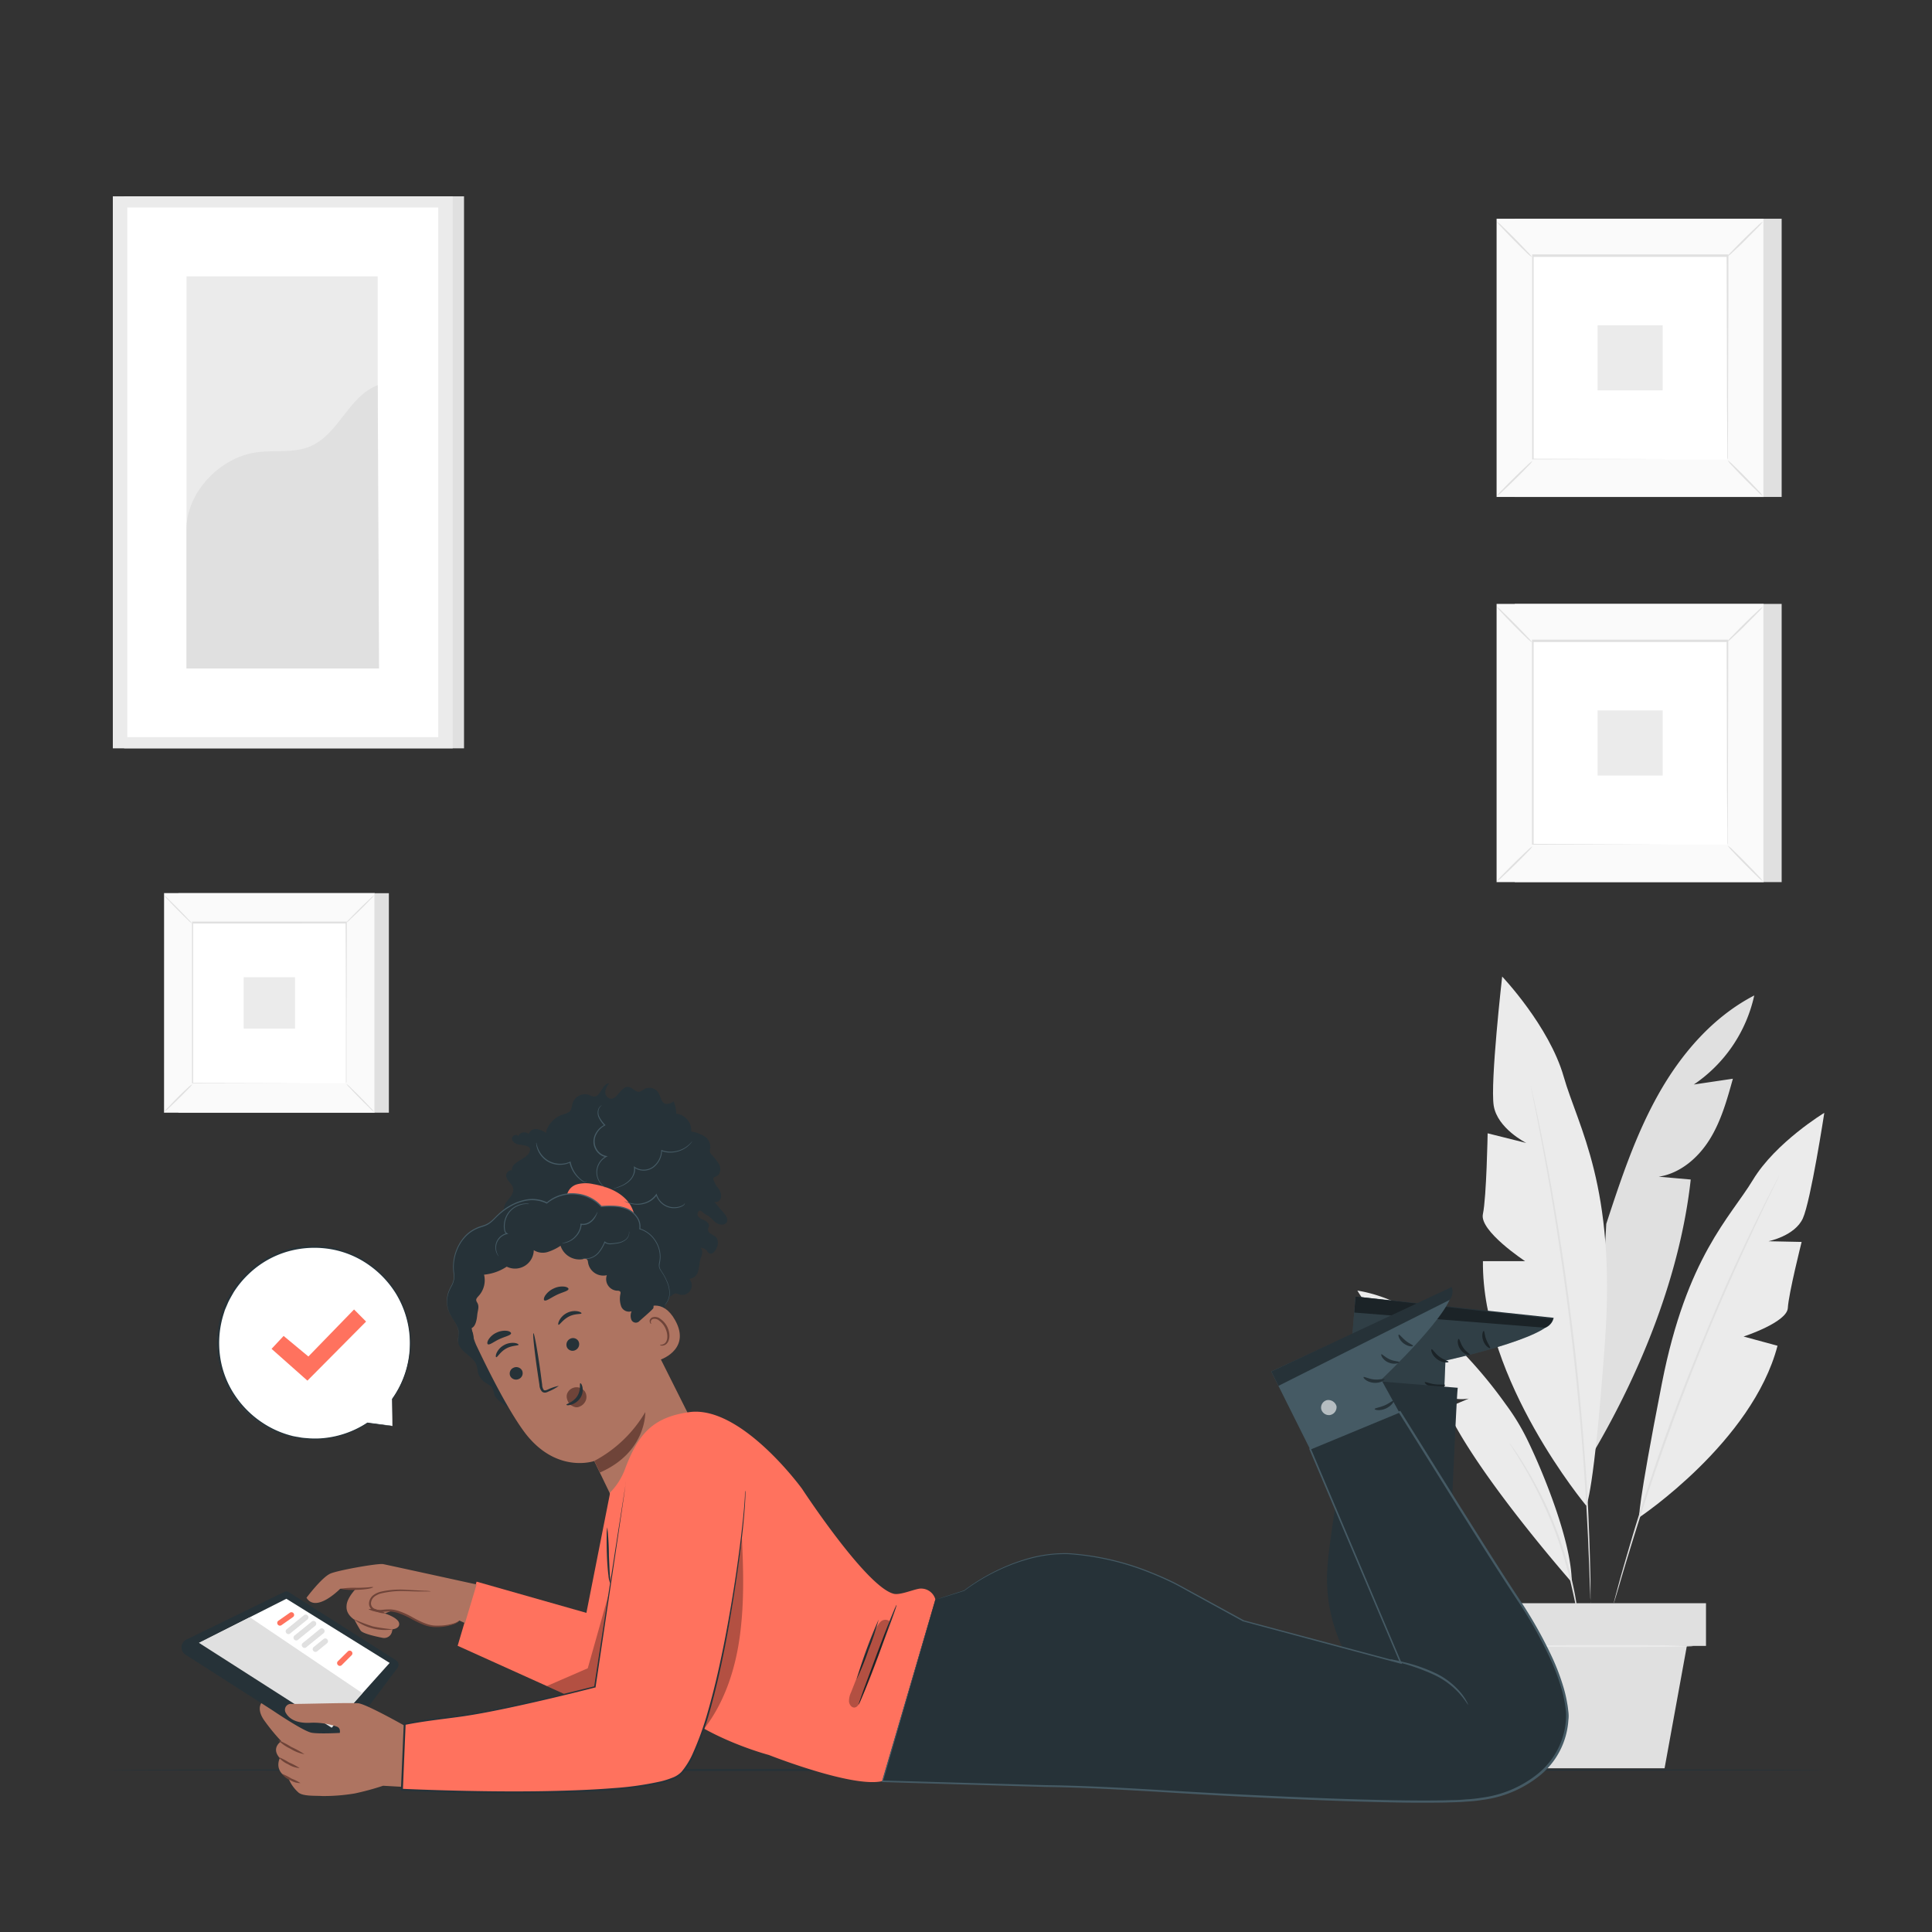 <svg xmlns="http://www.w3.org/2000/svg" viewBox="0 0 500 500"><rect x="0" y="0" width="500" height="500" fill="#333333" stroke="none"/><g id="freepik--background-complete--inject-96"><rect x="392.02" y="56.61" width="69.07" height="72" style="fill:#e0e0e0"></rect><rect x="387.34" y="56.61" width="69.07" height="72" style="fill:#fafafa"></rect><path d="M456.43,128.63H387.32v-72h69.11Zm-69.07,0h69v-72h-69Z" style="fill:#e0e0e0"></path><rect x="396.63" y="66.28" width="50.5" height="52.64" style="fill:#fff"></rect><path d="M396.63,119.28a8,8,0,0,1-1.25,1.45c-.81.85-1.94,2-3.21,3.25s-2.44,2.37-3.3,3.16a7.32,7.32,0,0,1-1.46,1.21,8.83,8.83,0,0,1,1.24-1.44c.81-.85,1.94-2,3.22-3.26s2.44-2.37,3.3-3.16A8.06,8.06,0,0,1,396.63,119.28Z" style="fill:#e0e0e0"></path><path d="M447.13,119.15a8.17,8.17,0,0,1,1.45,1.24c.85.81,2,1.94,3.25,3.21s2.37,2.44,3.16,3.3a9.11,9.11,0,0,1,1.22,1.46,7.21,7.21,0,0,1-1.45-1.24c-.85-.8-2-1.94-3.26-3.21s-2.37-2.45-3.16-3.31A7.84,7.84,0,0,1,447.13,119.15Z" style="fill:#e0e0e0"></path><path d="M447,66.43A8,8,0,0,1,448.24,65c.8-.85,1.94-2,3.21-3.26s2.43-2.36,3.3-3.16a7.32,7.32,0,0,1,1.46-1.21A8.83,8.83,0,0,1,455,58.79c-.81.85-2,2-3.22,3.26s-2.45,2.37-3.31,3.17A8.4,8.4,0,0,1,447,66.43Z" style="fill:#e0e0e0"></path><path d="M396.49,66.55A7.66,7.66,0,0,1,395,65.31c-.85-.81-2-1.94-3.25-3.21s-2.37-2.44-3.16-3.3a8.62,8.62,0,0,1-1.22-1.46,7.83,7.83,0,0,1,1.44,1.24c.86.81,2,1.94,3.27,3.22s2.37,2.44,3.16,3.3A7.84,7.84,0,0,1,396.49,66.55Z" style="fill:#e0e0e0"></path><path d="M447,118.93s0-.09,0-.26,0-.42,0-.73c0-.66,0-1.61,0-2.84,0-2.5,0-6.13-.06-10.73,0-9.22-.05-22.36-.09-38.09l.19.2-50.36,0h0l.22-.23c0,19.33,0,37.4,0,52.65l-.19-.19,36.46.09,10.25,0,2.71,0h.7a.93.93,0,0,1,.24,0h-.9l-2.68,0-10.19,0-36.59.1h-.19v-.19c0-15.25,0-33.32,0-52.65v-.22h.23l50.36,0h.2v.19c0,15.78-.07,29-.09,38.21,0,4.59,0,8.2-.06,10.69,0,1.21,0,2.15,0,2.8,0,.3,0,.54,0,.71A2.17,2.17,0,0,1,447,118.93Z" style="fill:#e0e0e0"></path><rect x="413.45" y="84.18" width="16.85" height="16.85" style="fill:#ebebeb"></rect><rect x="392.02" y="156.29" width="69.07" height="72" style="fill:#e0e0e0"></rect><rect x="387.34" y="156.29" width="69.07" height="72" style="fill:#fafafa"></rect><path d="M456.43,228.31H387.32v-72h69.11Zm-69.07,0h69v-72h-69Z" style="fill:#e0e0e0"></path><rect x="396.63" y="165.97" width="50.5" height="52.64" style="fill:#fff"></rect><path d="M396.63,219a8,8,0,0,1-1.25,1.45c-.81.85-1.94,2-3.21,3.25s-2.44,2.37-3.3,3.16a8.18,8.18,0,0,1-1.46,1.22,8.61,8.61,0,0,1,1.24-1.45c.81-.85,1.94-2,3.22-3.26s2.44-2.37,3.3-3.16A8.06,8.06,0,0,1,396.63,219Z" style="fill:#e0e0e0"></path><path d="M447.13,218.83a8,8,0,0,1,1.45,1.25c.85.8,2,1.94,3.25,3.21s2.37,2.44,3.16,3.3a8.18,8.18,0,0,1,1.22,1.46,8.17,8.17,0,0,1-1.45-1.24c-.85-.81-2-1.95-3.26-3.22s-2.37-2.44-3.16-3.31A7.84,7.84,0,0,1,447.13,218.83Z" style="fill:#e0e0e0"></path><path d="M447,166.11a8,8,0,0,1,1.25-1.45c.8-.85,1.94-2,3.21-3.26s2.43-2.36,3.3-3.15a8.18,8.18,0,0,1,1.46-1.22,8.36,8.36,0,0,1-1.24,1.44c-.81.86-2,2-3.22,3.26s-2.45,2.38-3.31,3.17A7.84,7.84,0,0,1,447,166.11Z" style="fill:#e0e0e0"></path><path d="M396.49,166.24A8,8,0,0,1,395,165c-.85-.81-2-1.94-3.25-3.21s-2.37-2.44-3.16-3.3a8.18,8.18,0,0,1-1.22-1.46,7.83,7.83,0,0,1,1.44,1.24c.86.81,2,1.94,3.27,3.22s2.37,2.44,3.16,3.3A8.06,8.06,0,0,1,396.49,166.24Z" style="fill:#e0e0e0"></path><path d="M447,218.61s0-.09,0-.26,0-.42,0-.73c0-.66,0-1.61,0-2.84,0-2.5,0-6.12-.06-10.73,0-9.22-.05-22.36-.09-38.08l.19.19-50.36,0h0l.22-.22c0,19.32,0,37.4,0,52.64l-.19-.19,36.46.1,10.25,0,2.71,0h0l-2.68,0-10.19,0-36.59.1h-.19v-.19c0-15.24,0-33.32,0-52.64v-.23h.23l50.36,0h.2v.2c0,15.78-.07,28.95-.09,38.2,0,4.59,0,8.21-.06,10.69,0,1.22,0,2.15,0,2.8,0,.31,0,.54,0,.72A1.85,1.85,0,0,1,447,218.61Z" style="fill:#e0e0e0"></path><rect x="413.45" y="183.86" width="16.85" height="16.85" style="fill:#ebebeb"></rect><rect x="46.16" y="231.16" width="54.48" height="56.8" style="fill:#e0e0e0"></rect><rect x="42.47" y="231.16" width="54.48" height="56.8" style="fill:#fafafa"></rect><path d="M97,288H42.45V231.14H97Zm-54.49,0H96.93V231.17H42.48Z" style="fill:#e0e0e0"></path><rect x="49.79" y="238.79" width="39.84" height="41.53" style="fill:#fff"></rect><path d="M49.79,280.59a6.5,6.5,0,0,1-1,1.15c-.64.67-1.53,1.58-2.53,2.56s-1.93,1.87-2.61,2.5a5.81,5.81,0,0,1-1.15.95,6.78,6.78,0,0,1,1-1.13C44.14,285.94,45,285,46,284s1.93-1.87,2.6-2.49A6.56,6.56,0,0,1,49.79,280.59Z" style="fill:#e0e0e0"></path><path d="M89.63,280.49a7,7,0,0,1,1.14,1c.67.63,1.58,1.53,2.57,2.53s1.86,1.92,2.49,2.6a7.19,7.19,0,0,1,1,1.15,5.69,5.69,0,0,1-1.14-1c-.67-.63-1.58-1.53-2.57-2.53s-1.87-1.93-2.5-2.61A6.17,6.17,0,0,1,89.63,280.49Z" style="fill:#e0e0e0"></path><path d="M89.52,238.9a7.18,7.18,0,0,1,1-1.14c.64-.67,1.53-1.58,2.53-2.57s1.93-1.86,2.61-2.49a6.71,6.71,0,0,1,1.15-1,6.15,6.15,0,0,1-1,1.14c-.64.67-1.53,1.58-2.54,2.57s-1.93,1.87-2.61,2.5A6,6,0,0,1,89.52,238.9Z" style="fill:#e0e0e0"></path><path d="M49.68,239a6.52,6.52,0,0,1-1.14-1c-.67-.63-1.58-1.53-2.57-2.53s-1.86-1.92-2.49-2.6a7.19,7.19,0,0,1-1-1.15,5.81,5.81,0,0,1,1.14,1c.67.64,1.58,1.54,2.57,2.54s1.87,1.93,2.5,2.61A5.81,5.81,0,0,1,49.68,239Z" style="fill:#e0e0e0"></path><path d="M89.52,280.32a1.57,1.57,0,0,1,0-.2c0-.15,0-.34,0-.58,0-.52,0-1.27,0-2.24,0-2,0-4.83,0-8.47,0-7.27,0-17.63-.08-30l.16.16L49.8,239h0l.18-.18c0,15.24,0,29.5,0,41.53l-.15-.15,28.77.07,8.08,0,2.13,0H86.7l-8,0-28.86.08h-.15v-.15c0-12,0-26.29,0-41.53v-.17h.19l39.72,0h.15v.15c0,12.45-.06,22.84-.08,30.14,0,3.62,0,6.47,0,8.43,0,1,0,1.7,0,2.21,0,.24,0,.43,0,.56S89.52,280.32,89.52,280.32Z" style="fill:#e0e0e0"></path><rect x="63.06" y="252.91" width="13.29" height="13.29" style="fill:#ebebeb"></rect><path d="M454,257.62c-10.71,5.55-18.92,15.1-24.82,25.61s-9.71,22-13.48,33.51l-3.3,59.08c12.46-21.2,22.46-46.12,25.16-70.56l-8.29-.73c5.56-.85,10.23-4.88,13.2-9.66s4.49-10.28,6-15.7l-10.11,1.5A37.51,37.51,0,0,0,454,257.62Z" style="fill:#e0e0e0"></path><path d="M410.51,389.66s-27.05-32.37-26.73-63.27H394.7s-11.87-7.8-10.93-12.17S385,293.3,385,293.3l10,2.5s-7.49-3.74-8.43-9.67,2.19-33.4,2.19-33.4,12.17,12.8,15.92,25.9S418.26,307,415.38,347,410.51,389.66,410.51,389.66Z" style="fill:#ebebeb"></path><path d="M424.22,392.71s29.29-19.52,35.8-44.43l-8.78-2.39s11.25-3.67,11.45-7.39,3.57-17.09,3.57-17.09l-8.58-.18s6.84-1.37,8.9-5.93S472.13,288,472.13,288s-12.59,7.63-18.47,17.35-17.13,19.86-23.55,52.61S424.22,392.71,424.22,392.71Z" style="fill:#ebebeb"></path><path d="M396.16,281a1.55,1.55,0,0,1,.09.34l.24,1c.2.91.49,2.2.86,3.84s.81,3.71,1.29,6.1,1,5.08,1.59,8.09c1.16,6,2.38,13.18,3.64,21.16s2.43,16.79,3.52,26,1.88,18.12,2.51,26.18S411,389,411.19,395.13c.15,3.05.22,5.82.29,8.24s.13,4.52.14,6.23,0,3,0,3.93v1a1.35,1.35,0,0,1,0,.35,1.6,1.6,0,0,1,0-.35c0-.26,0-.6-.05-1,0-.94-.08-2.25-.14-3.94s-.12-3.79-.23-6.22-.19-5.18-.37-8.23c-.29-6.1-.77-13.36-1.39-21.41s-1.5-16.9-2.56-26.16-2.29-18.05-3.48-26-2.41-15.16-3.53-21.16c-.52-3-1.06-5.72-1.51-8.11s-.85-4.43-1.2-6.11-.58-2.94-.76-3.86c-.08-.42-.14-.75-.19-1A1.33,1.33,0,0,1,396.16,281Z" style="fill:#e0e0e0"></path><path d="M406.76,409.48S382,381.4,374.32,364.42l5.8-2.47c-4.2.69-8.51-1.12-11.77-3.86s-5.65-6.36-8-9.91l7.64-1.29A28.44,28.44,0,0,1,351.29,334c9,1.49,17.18,6.44,23.9,12.63a117.73,117.73,0,0,1,14.48,16.78,57.39,57.39,0,0,1,5.63,9.25C399.46,381.2,406.77,399.17,406.76,409.48Z" style="fill:#ebebeb"></path><path d="M460.41,304.31a1.06,1.06,0,0,1-.11.29l-.38.82-1.51,3.11c-1.32,2.7-3.2,6.62-5.47,11.49s-4.91,10.69-7.73,17.21-5.78,13.75-8.74,21.39-5.6,15-7.92,21.7-4.28,12.81-5.87,17.94-2.84,9.29-3.67,12.18c-.42,1.41-.75,2.53-1,3.32l-.27.86a1.21,1.21,0,0,1-.11.29,1.14,1.14,0,0,1,.06-.31c.06-.22.13-.51.22-.87.21-.8.51-1.92.89-3.34.77-2.91,2-7.09,3.51-12.24s3.49-11.25,5.76-18S433,366.08,436,358.43s6-14.87,8.79-21.39,5.51-12.33,7.83-17.18,4.25-8.75,5.63-11.42l1.6-3.07c.17-.33.31-.59.42-.79S460.41,304.31,460.41,304.31Z" style="fill:#e0e0e0"></path><path d="M408.85,421.51a3.56,3.56,0,0,1-.12-.51c-.06-.4-.14-.9-.24-1.49-.19-1.3-.51-3.17-1-5.47s-1.09-5-1.9-8-1.86-6.22-3.11-9.57-2.65-6.45-4-9.24-2.68-5.23-3.86-7.25-2.17-3.64-2.89-4.73c-.32-.52-.58-.94-.8-1.28a2.29,2.29,0,0,1-.25-.47s.13.13.34.41l.88,1.22c.77,1.07,1.81,2.66,3,4.66s2.58,4.46,4,7.23,2.77,5.92,4.05,9.27,2.27,6.62,3.09,9.62,1.39,5.74,1.79,8.06.67,4.19.8,5.5l.15,1.5A1.64,1.64,0,0,1,408.85,421.51Z" style="fill:#e0e0e0"></path><rect x="387.35" y="414.91" width="54.16" height="11.05" style="fill:#e0e0e0"></rect><polygon points="392.51 425.95 398.06 457.63 430.79 457.63 436.56 425.95 392.51 425.95" style="fill:#e0e0e0"></polygon><path d="M438.19,426c0,.15-10.25.27-22.89.27s-22.88-.12-22.88-.27,10.24-.26,22.88-.26S438.19,425.81,438.19,426Z" style="fill:#ebebeb"></path><rect x="32.13" y="50.81" width="87.96" height="142.86" style="fill:#e0e0e0"></rect><rect x="29.2" y="50.81" width="87.96" height="142.86" style="fill:#ebebeb"></rect><rect x="32.95" y="53.7" width="80.47" height="137.07" style="fill:#fff"></rect><rect x="48.27" y="71.52" width="49.48" height="101.45" style="fill:#ebebeb"></rect><path d="M48.27,137.06c-.12-9.47,8.57-18.72,18.13-20,4.56-.63,9.41.26,13.67-1.45,7.6-3.06,10-13,17.68-15.92L98.1,173H48.27Z" style="fill:#e0e0e0"></path></g><g id="freepik--Floor--inject-96"><path d="M472.51,458.08c0,.14-99.63.26-222.5.26s-222.52-.12-222.52-.26,99.61-.26,222.52-.26S472.51,457.94,472.51,458.08Z" style="fill:#263238"></path></g><g id="freepik--speech-bubble--inject-96"><path d="M101.57,369.05l-6.49-.78a24.92,24.92,0,1,1,6.42-6.21h0Z" style="fill:#fff"></path><path d="M101.57,369.05s0-.17,0-.47,0-.78,0-1.36c0-1.19-.06-2.93-.1-5.17l.15.07h0a.09.09,0,0,1-.13,0,.09.09,0,0,1,0-.11,24.82,24.82,0,0,0,4.37-11.09,25.19,25.19,0,0,0-.21-7.85,24.87,24.87,0,0,0-3.21-8.32,25.39,25.39,0,0,0-6.72-7.19,24.12,24.12,0,0,0-9.76-4.21,25.27,25.27,0,0,0-11.28.48,24.25,24.25,0,0,0-10.28,5.85,25.19,25.19,0,0,0-3.89,4.69c-.5.87-1,1.73-1.44,2.63l-.59,1.37-.29.68-.22.71a25.12,25.12,0,0,0-1,11.36,24,24,0,0,0,3.84,10,25.33,25.33,0,0,0,7,7A24.76,24.76,0,0,0,76,371.7l2.06.36c.68.1,1.35.12,2,.18a22.88,22.88,0,0,0,3.81-.07,24.89,24.89,0,0,0,11.2-4h.06l4.78.63,1.26.17.44.07-.41,0-1.24-.13-4.85-.54h.06a24.77,24.77,0,0,1-11.27,4.11,23.39,23.39,0,0,1-3.86.1c-.66-.06-1.35-.07-2-.17L75.88,372a24.84,24.84,0,0,1-8.38-3.55,25.66,25.66,0,0,1-7.12-7.12,24.61,24.61,0,0,1-3.93-10.18,25.59,25.59,0,0,1,1-11.56l.22-.72.3-.7.59-1.39c.44-.92,1-1.8,1.48-2.68A25.31,25.31,0,0,1,64,329.35a24.57,24.57,0,0,1,10.47-6A25.77,25.77,0,0,1,86,322.91a24.63,24.63,0,0,1,9.91,4.31,25.71,25.71,0,0,1,6.8,7.32,25.05,25.05,0,0,1,3.22,8.45,25.53,25.53,0,0,1,.17,8,24.87,24.87,0,0,1-4.51,11.16l-.13-.13h0a.09.09,0,0,1,.13,0,.11.11,0,0,1,0,.06c0,2.26,0,4,0,5.23,0,.57,0,1,0,1.33S101.57,369.05,101.57,369.05Z" style="fill:#263238"></path><polygon points="70.28 349.08 73.4 345.74 79.81 351.06 91.63 338.89 94.74 342.02 79.56 357.31 70.28 349.08" style="fill:#FF725E"></polygon></g><g id="freepik--Character--inject-96"><path d="M141.37,292.74a6.66,6.66,0,0,1,4.14-4.25c.8-.27,1.72-.45,2.17-1.15a5.21,5.21,0,0,0,.46-1.72,3.4,3.4,0,0,1,4.32-2.26,3.75,3.75,0,0,0,1.27.43c1.83,0,2.1-3.46,3.93-3.39a3.8,3.8,0,0,0-1,2.07,1.74,1.74,0,0,0,1.12,1.83c1.94.53,2.87-3.23,4.86-3,1.08.13,1.87,1.47,2.93,1.23a3.48,3.48,0,0,0,1.08-.63,2.79,2.79,0,0,1,3.71.85c.63,1,.73,2.61,1.89,2.93a2.61,2.61,0,0,0,2.06-.66,7.21,7.21,0,0,1,.69,3.2,4.36,4.36,0,0,1,3.89,4.63,9.18,9.18,0,0,1,3.39,1.21,3.24,3.24,0,0,1,1.53,3.07,2.79,2.79,0,0,0-.12.81,1.68,1.68,0,0,0,.39.79,15,15,0,0,1,2.09,2.71c.47,1.05.26,2.55-.81,3-.25.1-.55.15-.69.38a.8.8,0,0,0,0,.59,7.72,7.72,0,0,0,1.23,2.13,3.29,3.29,0,0,1,.71,2.3c-.14.82-1,1.52-1.79,1.16.85,1,1.71,2,2.56,3,.51.6,1,1.35.8,2.1-.33,1-1.76,1-2.63.49s-1.48-1.44-2.37-2a6.1,6.1,0,0,1-1.08-.63c-.25-.23-.45-.54-.77-.61-.65-.16-1,.83-.69,1.4a3.53,3.53,0,0,0,1.65,1.06c.61.29,1.23.8,1.18,1.46,0,.32-.21.61-.23.93-.06,1.12,1.63,1.34,2.27,2.25a2.72,2.72,0,0,1,0,2.38c-.32.94-1.31,2.06-2.1,1.45-.28-.21-.4-.58-.65-.82a2.46,2.46,0,0,0-1.11-.47,5.28,5.28,0,0,1-2.51-1.63c1.22.57,2.62,1.42,2.61,2.76a5.58,5.58,0,0,1-.44,1.62c-.34,1-.31,2.18-.64,3.24a2.58,2.58,0,0,1-2.3,2,2.47,2.47,0,0,1-2.65,4,2.22,2.22,0,0,0-.87-.24,1.75,1.75,0,0,0-.86.45,5.35,5.35,0,0,1-5.57.4l.73-.74a12.58,12.58,0,0,1-5.71,1c-1.93-.28-3.83-1.8-3.85-3.75,0-.84.27-1.85-.36-2.42a2.09,2.09,0,0,0-1.67-.28l-7.27.85a6.44,6.44,0,0,1-3.49-.24,2.23,2.23,0,0,1-1.22-2.91,6.36,6.36,0,0,0-3.29-1.27c-1.33-.12-2.67.19-4,.14a3.64,3.64,0,0,1-3.31-1.85c-.51-1.24.69-3,1.94-2.51-1.05-1.72-4.32-.26-5.47-1.92-.94-1.35.55-3,1-4.6-.44-.41-1.12-.49-1.58-.88-.95-.84-.37-2.42.41-3.41s1.8-2.1,1.51-3.33-1.9-2.07-1.78-3.36a1.42,1.42,0,0,1,1.48-1.25c-.19-2.49,4.5-2.84,4.7-5.32A.86.86,0,0,0,137,297a1,1,0,0,0-.4-.31,9.87,9.87,0,0,0-2.37-.48c-.8-.17-1.64-.68-1.72-1.48s1.23-1.42,1.57-.68a1.78,1.78,0,0,1,2.75-.58,1.93,1.93,0,0,1,2.07-1.26,5.63,5.63,0,0,1,2.41,1" style="fill:#263238"></path><path d="M162.48,310.92c-2.17-2.62-5.59-3.89-8.94-4.47a8.68,8.68,0,0,0-4.24.06,3.67,3.67,0,0,0-2.62,3.06l1.27,2c1.47,3.49,5.53,5,8.39,7.47,1.24,1.08,2.53,2.49,4.18,2.38a3.55,3.55,0,0,0,2.24-1.19C165.1,317.79,164.65,313.55,162.48,310.92Z" style="fill:#FF725E"></path><path d="M170.83,326.3a7.61,7.61,0,0,0-5.2-8.26c.4-2.2-1.32-4.33-3.38-5.19s-4.38-.73-6.61-.6a10.24,10.24,0,0,0-14.06-.94c-4.18-2.18-9.45-.05-12.81,3.25a11.83,11.83,0,0,1-2.61,2.24,19.81,19.81,0,0,1-2.37.88c-4.35,1.63-6.84,6.65-6.4,11.27a8.29,8.29,0,0,1,.09,2.22,11.47,11.47,0,0,1-1.15,2.68,7.39,7.39,0,0,0,.09,6.12c.78,1.61,2.18,3,2.29,4.79.05.9-.24,1.8-.1,2.69.41,2.56,4,3.48,4.76,6,.16.51.18,1,.29,1.56a4.53,4.53,0,0,0,1.75,2.66c.67.5,1.52.83,2,1.54a7.44,7.44,0,0,1,.55,1.81c.44,1.49,6.11,5.11,7.66,5.21l34.79-18.28a7.34,7.34,0,0,0,2-8.26,2.78,2.78,0,0,1-.36-1.44,3.06,3.06,0,0,1,.62-1.13c1.58-2.39.21-5.59-1.38-8a3.57,3.57,0,0,1-.55-1.06A4.47,4.47,0,0,1,170.83,326.3Z" style="fill:#263238"></path><path d="M160.94,331.68a21,21,0,0,0-18.51-10.89,25.86,25.86,0,0,0-10,2.62,15.9,15.9,0,0,0-7.24,6.09c-1.67,1.48-5.23,11.63-1.86,18.78C127.08,356.21,132,365.75,136,371c8.16,10.5,17.79,7.11,17.79,7.11l4.29,8.88,12,10.18,10.71-17.46,2.33-3.77Z" style="fill:#ae7461"></path><path d="M151.39,360.16a2.64,2.64,0,0,0-4.45.17c-.58,1-.2,2.1.51,3.17h0c.82.44,1.5.93,2.36.6l.4-.17a2.88,2.88,0,0,0,1.41-1.54A2.56,2.56,0,0,0,151.39,360.16Z" style="fill:#6f4439"></path><path d="M132.07,356.16a1.69,1.69,0,0,0,2.25.7,1.62,1.62,0,0,0,.79-2.17,1.69,1.69,0,0,0-2.25-.7A1.62,1.62,0,0,0,132.07,356.16Z" style="fill:#263238"></path><path d="M128.42,351.24c.29.09,1-1.35,2.54-2.22s3.19-.72,3.25-1c0-.13-.34-.38-1.05-.47a4.61,4.61,0,0,0-2.73.57,4.47,4.47,0,0,0-1.9,2C128.25,350.76,128.28,351.2,128.42,351.24Z" style="fill:#263238"></path><path d="M144.62,358.66a11.69,11.69,0,0,0-2.84.95c-.43.19-.86.32-1.08.08a2.46,2.46,0,0,1-.39-1.35c-.16-1.19-.32-2.44-.5-3.75-.76-5.32-1.54-9.59-1.76-9.56s.23,4.36,1,9.68c.19,1.3.38,2.55.56,3.74a2.62,2.62,0,0,0,.67,1.7,1.14,1.14,0,0,0,1,.23,3.46,3.46,0,0,0,.74-.29A12.29,12.29,0,0,0,144.62,358.66Z" style="fill:#263238"></path><path d="M153.82,378.08A33.54,33.54,0,0,0,167,365.45s.36,10.37-11.75,15.64Z" style="fill:#6f4439"></path><path d="M126.27,347.9c.48.24,1.56-.69,3-1.35s2.87-.94,3-1.46c0-.25-.32-.54-1-.66a4.91,4.91,0,0,0-2.75.45,4.81,4.81,0,0,0-2.11,1.82C126.06,347.31,126.05,347.78,126.27,347.9Z" style="fill:#263238"></path><path d="M149.7,347.1a1.68,1.68,0,0,1-.69,2.25,1.61,1.61,0,0,1-2.23-.57,1.69,1.69,0,0,1,.68-2.25A1.61,1.61,0,0,1,149.7,347.1Z" style="fill:#263238"></path><path d="M150.49,339.89c-.09.29-1.66,0-3.27.84s-2.4,2.23-2.68,2.12c-.13-.05-.11-.5.21-1.13a4.58,4.58,0,0,1,2-1.94,4.42,4.42,0,0,1,2.73-.42C150.19,339.49,150.53,339.76,150.49,339.89Z" style="fill:#263238"></path><path d="M147.12,333.63c-.13.53-1.57.77-3.08,1.51s-2.65,1.64-3.14,1.41c-.22-.12-.21-.59.17-1.22a5.24,5.24,0,0,1,2.2-1.86,5.06,5.06,0,0,1,2.82-.49C146.81,333.09,147.18,333.38,147.12,333.63Z" style="fill:#263238"></path><path d="M165.1,343.6c-.47-.86-.6-3.42.18-4,2.06-1.6,6.24-3.66,9.44,2.06,4.37,7.81-4.38,10.59-4.52,10.38S166.72,346.56,165.1,343.6Z" style="fill:#ae7461"></path><path d="M170.76,348s.19,0,.48,0a1.57,1.57,0,0,0,1-.55c.65-.76.61-2.46-.14-3.89a5,5,0,0,0-1.47-1.74,1.79,1.79,0,0,0-1.61-.47.79.79,0,0,0-.59.82c0,.28.15.41.12.44s-.24,0-.36-.39a1,1,0,0,1,0-.67,1.27,1.27,0,0,1,.65-.62,2.22,2.22,0,0,1,2.1.42,5.39,5.39,0,0,1,1.69,1.92c.83,1.6.85,3.52-.1,4.48a1.68,1.68,0,0,1-1.36.49C170.88,348.14,170.74,348,170.76,348Z" style="fill:#6f4439"></path><path d="M121.66,349.34a5.22,5.22,0,0,0,.19-5.58c1.22-.26,1.54-2.2,1.66-3.45s.61-2.12,0-3.19a1.34,1.34,0,0,1-.27-.68c0-.39.31-.69.58-1a6,6,0,0,0,1.45-5.56,12.76,12.76,0,0,0,5.87-2.07,4.85,4.85,0,0,0,7-4.27,4.35,4.35,0,0,0,3.58.48,12.8,12.8,0,0,0,3.35-1.62,5.14,5.14,0,0,0,5.77,3.47,1.25,1.25,0,0,1,1,0c.28.2.31.6.36.94a4,4,0,0,0,4.85,3.21,3,3,0,0,0,2.52,4c.38,0,.86,0,1,.37a.89.89,0,0,1,0,.43,5.94,5.94,0,0,0,.19,3.27,2.17,2.17,0,0,0,2.71,1.25,2.87,2.87,0,0,0-.05,2.26,1.26,1.26,0,0,0,1.94.41c.21-.25,3.69-3.17,3.74-3.5.56-4.23-4.06-6-6.34-9.64a27.84,27.84,0,0,0-9.22-8.74,20.68,20.68,0,0,0-4.87-2.25,27.36,27.36,0,0,0-6.06-.8,24.36,24.36,0,0,0-7.95.46c-4.78,1.33-8.34,5.29-11.28,9.29a20.91,20.91,0,0,0-2.88,4.85,19,19,0,0,0-1,6.67A23.86,23.86,0,0,0,121,348" style="fill:#263238"></path><path d="M118.61,347.45a3.45,3.45,0,0,1,0-1.08c0-.35.09-.78.1-1.3a4,4,0,0,0-.36-1.7,13.5,13.5,0,0,0-1.1-1.93,9.69,9.69,0,0,1-1.22-2.36,7.59,7.59,0,0,1,0-4.69,10.92,10.92,0,0,1,.74-1.6,5.57,5.57,0,0,0,.62-1.68,7.1,7.1,0,0,0-.06-1.89,12,12,0,0,1,2-8.09,10.3,10.3,0,0,1,1.5-1.75,9.51,9.51,0,0,1,1.94-1.36,10.9,10.9,0,0,1,1.1-.5c.38-.14.77-.25,1.15-.38a5.76,5.76,0,0,0,2.1-1.15c.63-.52,1.18-1.16,1.8-1.73a16.56,16.56,0,0,1,2-1.62,16,16,0,0,1,2.29-1.28,13.75,13.75,0,0,1,2.54-.84,8.8,8.8,0,0,1,5.38.44l.51.23-.15,0a10,10,0,0,1,7.51-2.34,9.91,9.91,0,0,1,6.73,3.3l-.1-.05a28.09,28.09,0,0,1,3.55-.05,9.53,9.53,0,0,1,3.35.77A6.21,6.21,0,0,1,165,315a4.2,4.2,0,0,1,.7,3.06l-.08-.13a7.43,7.43,0,0,1,4,3.05,7.59,7.59,0,0,1,1.32,4.35,7.45,7.45,0,0,1-.09,1.06,9,9,0,0,0-.16,1,1.9,1.9,0,0,0,.14.92,4.93,4.93,0,0,0,.47.8,14.76,14.76,0,0,1,1.55,3,7.24,7.24,0,0,1,.47,2.69,4.44,4.44,0,0,1-.52,1.95c-.26.49-.56.79-.68,1a1.7,1.7,0,0,0-.16.4,1,1,0,0,1,.13-.41c.11-.27.4-.58.65-1.06a4.4,4.4,0,0,0,.48-1.92,7,7,0,0,0-.49-2.64,14.59,14.59,0,0,0-1.56-3,6.58,6.58,0,0,1-.49-.82,2.13,2.13,0,0,1-.16-1c0-.35.1-.68.15-1a7.06,7.06,0,0,0,.09-1,7.46,7.46,0,0,0-1.31-4.23,7.23,7.23,0,0,0-3.91-2.94l-.1,0,0-.1a4,4,0,0,0-.68-2.9,6,6,0,0,0-2.41-2.06,9.35,9.35,0,0,0-3.27-.74,26,26,0,0,0-3.52.06h-.06l0-.05a10.13,10.13,0,0,0-13.87-.92l-.07.06-.09,0-.48-.22a8.58,8.58,0,0,0-5.22-.43,14.24,14.24,0,0,0-2.49.82,17.05,17.05,0,0,0-2.25,1.26,16,16,0,0,0-2,1.59c-.61.56-1.17,1.2-1.81,1.74a6.59,6.59,0,0,1-1,.71,7.17,7.17,0,0,1-1.15.48c-.39.13-.77.24-1.14.38a9.56,9.56,0,0,0-1.08.48,8.94,8.94,0,0,0-1.88,1.32,10.31,10.31,0,0,0-1.48,1.7,11.73,11.73,0,0,0-1.73,3.93,11.42,11.42,0,0,0-.25,4,7.42,7.42,0,0,1,0,1.94,5.85,5.85,0,0,1-.65,1.74,10.11,10.11,0,0,0-.74,1.57,7.06,7.06,0,0,0-.35,1.6,7.3,7.3,0,0,0,.29,3,9.51,9.51,0,0,0,1.19,2.34,13.4,13.4,0,0,1,1.08,1.95,4.27,4.27,0,0,1,.35,1.76c0,.52-.09.95-.12,1.3a4.67,4.67,0,0,0,0,.79C118.6,347.35,118.62,347.44,118.61,347.45Z" style="fill:#455a64"></path><path d="M136.94,311.6a6.35,6.35,0,0,1-.75,0,5.81,5.81,0,0,0-2,.44,5.5,5.5,0,0,0-2.38,1.79,5.84,5.84,0,0,0-1.18,3.41,4.91,4.91,0,0,0,.09,1.1,1.13,1.13,0,0,0,.51.8l.34.16-.36.09a3.71,3.71,0,0,0-2.28,1.61,3.58,3.58,0,0,0-.53,2.19,3.91,3.91,0,0,0,.4,1.46c.16.32.28.48.26.49l-.1-.1a2.24,2.24,0,0,1-.24-.35,3.54,3.54,0,0,1-.49-1.49,3.71,3.71,0,0,1,.51-2.32,3.93,3.93,0,0,1,2.41-1.75l0,.25a1.38,1.38,0,0,1-.66-1,5,5,0,0,1-.1-1.16,6,6,0,0,1,1.26-3.57,5.66,5.66,0,0,1,2.5-1.81,5.41,5.41,0,0,1,2.05-.37,3.51,3.51,0,0,1,.57.05C136.88,311.58,136.94,311.59,136.94,311.6Z" style="fill:#455a64"></path><path d="M154.63,313.64a1.45,1.45,0,0,1-.12.43,6.93,6.93,0,0,1-.55,1.11,4.44,4.44,0,0,1-1.31,1.33,3.22,3.22,0,0,1-2.28.47l.16-.12c0,.15,0,.3-.05.45s-.07.3-.1.46a5.31,5.31,0,0,1-1.3,2.29,5.45,5.45,0,0,1-1.74,1.26,4.88,4.88,0,0,1-1.39.4,1.45,1.45,0,0,1-.53,0,7.08,7.08,0,0,0,1.84-.57,5.51,5.51,0,0,0,1.64-1.26,5.38,5.38,0,0,0,1.22-2.19c0-.15.07-.29.09-.43s0-.29,0-.43l0-.15.14,0a3,3,0,0,0,2.1-.42,4.35,4.35,0,0,0,1.29-1.22C154.39,314.23,154.58,313.62,154.63,313.64Z" style="fill:#455a64"></path><path d="M162.77,318.66s0,0,.06.15a1.64,1.64,0,0,1,0,.48,2.38,2.38,0,0,1-.8,1.53,4.58,4.58,0,0,1-2.38,1c-.48.07-1,.16-1.51.19a2.46,2.46,0,0,1-1.63-.4l-.11-.1.21,0a10.37,10.37,0,0,1-1.56,2.67,4.63,4.63,0,0,1-2.08,1.44,3.35,3.35,0,0,1-1.7.12,2.58,2.58,0,0,1-.45-.13c-.09,0-.14-.07-.14-.08s.22.06.6.11a3.46,3.46,0,0,0,1.62-.2,4.52,4.52,0,0,0,2-1.42,10.16,10.16,0,0,0,1.5-2.62l.08-.17.14.13.1.08a2.21,2.21,0,0,0,1.45.34,13.65,13.65,0,0,0,1.48-.17,4.5,4.5,0,0,0,2.29-.88,2.45,2.45,0,0,0,.83-1.4A4.17,4.17,0,0,0,162.77,318.66Z" style="fill:#455a64"></path><path d="M155.82,286s-.13.08-.33.27a2,2,0,0,0-.57,1,2.77,2.77,0,0,0,.23,1.83,8.29,8.29,0,0,0,1.47,2l.1.11-.14.07a5.09,5.09,0,0,0-2.26,2.32,3.92,3.92,0,0,0,0,3.56,3.65,3.65,0,0,0,2.57,2l.38.07-.34.18a4.63,4.63,0,0,0-2.26,2.94,4.42,4.42,0,0,0,.32,3,4.9,4.9,0,0,0,1.21,1.59c.36.3.59.43.58.45l-.17-.08a4.22,4.22,0,0,1-.46-.3,4.63,4.63,0,0,1-1.69-4.68,4.78,4.78,0,0,1,2.35-3.11l0,.24a3.89,3.89,0,0,1-2.77-2.12,4,4,0,0,1-.46-1.95,4.51,4.51,0,0,1,.45-1.86,5.31,5.31,0,0,1,2.39-2.41l0,.18a8,8,0,0,1-1.47-2.06,2.9,2.9,0,0,1-.19-1.93,2.05,2.05,0,0,1,.65-1.06,1.26,1.26,0,0,1,.28-.18Z" style="fill:#455a64"></path><path d="M179.16,295.34s0,.06-.08.15a3.8,3.8,0,0,1-.3.39,6.32,6.32,0,0,1-1.38,1.23,7.09,7.09,0,0,1-2.63,1.05,6.66,6.66,0,0,1-3.6-.28l.17-.11a5.72,5.72,0,0,1-2.21,4.36,4.32,4.32,0,0,1-5,.06l.2-.12a3.57,3.57,0,0,1-.22,1.85,4.71,4.71,0,0,1-.88,1.44,6.68,6.68,0,0,1-2.26,1.56,11.6,11.6,0,0,1-1.68.59,2.35,2.35,0,0,1-.62.15,4.87,4.87,0,0,1,.6-.22c.38-.14.95-.34,1.64-.66a6.77,6.77,0,0,0,2.16-1.56,3.89,3.89,0,0,0,1-3.11l-.05-.31.25.19a4.07,4.07,0,0,0,4.74-.08,5.48,5.48,0,0,0,2.12-4.15v-.18l.16.07a6.59,6.59,0,0,0,3.47.3,7.08,7.08,0,0,0,2.59-1A8.17,8.17,0,0,0,179.16,295.34Z" style="fill:#455a64"></path><path d="M177.22,311.35s0,.06,0,.19a1,1,0,0,1-.34.44,4,4,0,0,1-1.89.66,4.87,4.87,0,0,1-2.92-.57,5,5,0,0,1-2.29-2.81v0l.24,0a5.73,5.73,0,0,1-2.91,2.16,6.47,6.47,0,0,1-3,.28,7,7,0,0,1-1.92-.53,2.22,2.22,0,0,1-.64-.35,10.31,10.31,0,0,0,2.59.69,6.5,6.5,0,0,0,2.84-.33,5.59,5.59,0,0,0,2.77-2.07l.15-.22.09.26v0a4.72,4.72,0,0,0,4.93,3.27,4.32,4.32,0,0,0,1.85-.55A1,1,0,0,0,177.22,311.35Z" style="fill:#455a64"></path><path d="M138.81,295.69a7.42,7.42,0,0,0,1,2.61,6.38,6.38,0,0,0,2.14,2.08,6.23,6.23,0,0,0,3.53.78,5.89,5.89,0,0,0,2.05-.52l.15-.07,0,.16a7.74,7.74,0,0,0,1.1,2.7,8.24,8.24,0,0,0,1.54,1.75,6.26,6.26,0,0,0,.7.52.66.66,0,0,0,.59.09.44.44,0,0,0,.27-.27c0-.08,0-.13,0-.13s0,0,0,.14a.48.48,0,0,1-.27.35.78.78,0,0,1-.69-.06,5.55,5.55,0,0,1-.75-.51,7.79,7.79,0,0,1-1.62-1.76,7.7,7.7,0,0,1-1.17-2.76l.18.09a6.19,6.19,0,0,1-2.14.55,6.13,6.13,0,0,1-5.85-3,6.25,6.25,0,0,1-.74-1.94c0-.25-.06-.43-.07-.56A.63.63,0,0,1,138.81,295.69Z" style="fill:#455a64"></path><path d="M150.18,358c-.26.07.25,1.71-.79,3.32s-2.86,2-2.8,2.21.49.2,1.23,0a4.3,4.3,0,0,0,2.37-1.75,3.76,3.76,0,0,0,.56-2.75C150.6,358.27,150.29,357.92,150.18,358Z" style="fill:#263238"></path><path d="M157.91,386.28S165,433,173.48,441.13c9.12,8.75,25.51,13.06,25.51,13.06s21.81,8.63,29.39,6.75l13.7-47a3.83,3.83,0,0,0-3.72-2.82c-1.36-.05-5.27,1.78-7.05,1.35-7.1-1.71-23.74-27.17-23.74-27.17s-15.81-21.8-29.29-19.83c-9.24,1.35-13.07,5.46-16.55,14.78a17.14,17.14,0,0,1-3.82,6Z" style="fill:#FF725E"></path><polygon points="157.91 386.28 151.76 417.41 123.34 409.33 118.44 425.93 166.52 447.64 175.98 408.28 157.91 386.28" style="fill:#FF725E"></polygon><path d="M222.2,441.19c-.13-.05,2-5.88,4.67-13s5-12.88,5.16-12.83-2,5.88-4.67,13S222.33,441.24,222.2,441.19Z" style="fill:#263238"></path><path d="M221.67,434.66a128.84,128.84,0,0,1,5.72-15.52,67.73,67.73,0,0,1-2.62,7.85A68.07,68.07,0,0,1,221.67,434.66Z" style="fill:#263238"></path><path d="M157.17,395.28a66.74,66.74,0,0,1,.42,7.29c.08,2,.16,3.82.24,5.14a10.79,10.79,0,0,1,.08,2.13,7.23,7.23,0,0,1-.44-2.1c-.18-1.31-.32-3.14-.4-5.15s-.09-3.85-.06-5.17A8.8,8.8,0,0,1,157.17,395.28Z" style="fill:#263238"></path><g style="opacity:0.3"><polygon points="141.52 436.35 152.11 431.75 157.91 411.21 153.97 436.51 146.16 438.45 141.52 436.35"></polygon></g><g style="opacity:0.3"><path d="M229.92,419.37a1.82,1.82,0,0,0-2.17.49,6.54,6.54,0,0,0-1.23,2.21Q223.39,430,220.24,438a5.22,5.22,0,0,0-.52,2.38c.09.82.73,1.63,1.47,1.52s1.1-.87,1.41-1.55a165.72,165.72,0,0,0,7.61-20.78"></path></g><path d="M79.32,413.5s3.83-5.12,6.08-6.21c1.79-.87,12.44-2.75,13.74-2.5s24.2,5.27,24.2,5.27l-3,10-1.47-.68s-4.62,2.32-8.15,1.21a38.44,38.44,0,0,1-8-4.22l-3.15,1.18s3.46,1.09,3.72,2.52-1.71,1.59-1.71,1.59l-.14.63A2.08,2.08,0,0,1,99,423.87c-2-.4-5-1.1-5.62-1.82-.27-.3-1.66-2.86-1.66-2.86-2.15-1.51-2.11-3-2-3.92.24-1.84,2.19-3.89,2.19-3.89l-3.87-.21S81.82,417.55,79.32,413.5Z" style="fill:#ae7461"></path><path d="M111.5,411.82c-4.65,0-9.07-.62-12.53.24a5.14,5.14,0,0,0-2.49,1.23,2.22,2.22,0,0,0-.49,2.58,2.49,2.49,0,0,0,2.06,1.06c.8,0,1.6-.12,2.41-.14a11.49,11.49,0,0,1,5.5,1.66,21.93,21.93,0,0,0,5.31,2.31c1.89.41,6.34.05,7.64-1.38" style="fill:#ae7461"></path><path d="M118.91,419.38s-.08.13-.29.33a4.17,4.17,0,0,1-1.1.62,13,13,0,0,1-4.52.77,8.67,8.67,0,0,1-3.16-.53,25.72,25.72,0,0,1-3.31-1.55,20.26,20.26,0,0,0-3.6-1.6,8,8,0,0,0-2-.37,18.07,18.07,0,0,0-2.15.13,3.82,3.82,0,0,1-2.26-.43,2,2,0,0,1-1-2.05,2.89,2.89,0,0,1,1.1-1.88,5.39,5.39,0,0,1,1.85-.87,22.3,22.3,0,0,1,6.79-.5l4.56.24a11.51,11.51,0,0,1,1.68.13,1.53,1.53,0,0,1-.44.05c-.28,0-.7,0-1.24,0-1.08,0-2.64,0-4.57-.09a23.53,23.53,0,0,0-6.65.6,5.15,5.15,0,0,0-1.67.8,2.36,2.36,0,0,0-.9,1.56,1.49,1.49,0,0,0,.75,1.53,3.3,3.3,0,0,0,2,.36,19.7,19.7,0,0,1,2.2-.13,8.9,8.9,0,0,1,2.14.4,20.73,20.73,0,0,1,3.68,1.67c2.22,1.23,4.31,2.21,6.24,2.13a14,14,0,0,0,4.45-.59A4.92,4.92,0,0,0,118.91,419.38Z" style="fill:#6f4439"></path><path d="M96.63,410.74c0,.06-.44.28-1.22.42a19.52,19.52,0,0,1-3,.28,14.93,14.93,0,0,1-4.31-.27,22.76,22.76,0,0,1,4.3-.25c1.18,0,2.25-.07,3-.12A5.06,5.06,0,0,1,96.63,410.74Z" style="fill:#6f4439"></path><path d="M101.74,421.67A13.13,13.13,0,0,1,91.51,419a42.56,42.56,0,0,0,5,1.92A45.56,45.56,0,0,0,101.74,421.67Z" style="fill:#6f4439"></path><path d="M95.35,416.45a4.19,4.19,0,0,1,2.29.19,4.29,4.29,0,0,1,2.12.91,6.5,6.5,0,0,1-2.24-.41A6.64,6.64,0,0,1,95.35,416.45Z" style="fill:#6f4439"></path><path d="M48.31,424.3,73.54,412a1.25,1.25,0,0,1,1.28.1l27.74,17.63a1.35,1.35,0,0,1,.26,2L88.16,451.27Z" style="fill:#263238"></path><polygon points="51.46 425.2 85.42 447.56 100.84 430.36 74.11 413.76 51.46 425.2" style="fill:#fff"></polygon><polygon points="64.66 418.54 93.81 438.21 85.42 447.56 51.46 425.2 64.66 418.54" style="fill:#e0e0e0"></polygon><path d="M79.56,419.12l-4.46,3.62a.69.69,0,0,1-1-.1h0a.69.69,0,0,1,.1-1l4.46-3.62a.69.69,0,0,1,1,.1h0A.7.7,0,0,1,79.56,419.12Z" style="fill:#e0e0e0"></path><path d="M81.57,420.76l-4.45,3.62a.69.69,0,0,1-1-.1h0a.69.69,0,0,1,.1-1l4.46-3.62a.68.68,0,0,1,1,.1h0A.69.69,0,0,1,81.57,420.76Z" style="fill:#e0e0e0"></path><path d="M83.73,422.68l-4.46,3.62a.67.67,0,0,1-1-.1h0a.67.67,0,0,1,.1-1l4.45-3.63a.69.69,0,0,1,1,.1h0A.69.69,0,0,1,83.73,422.68Z" style="fill:#e0e0e0"></path><path d="M84.62,425.29l-2.53,2.06a.7.7,0,0,1-1-.1h0a.69.69,0,0,1,.1-1l2.53-2.06a.7.7,0,0,1,1,.1h0A.69.69,0,0,1,84.62,425.29Z" style="fill:#e0e0e0"></path><path d="M75.81,418.51l-2.94,2.06a.68.68,0,0,1-1-.17h0a.68.68,0,0,1,.17-.95L75,417.38a.7.7,0,0,1,1,.17h0A.69.69,0,0,1,75.81,418.51Z" style="fill:#FF725E"></path><path d="M91,428.37l-2.54,2.54a.68.68,0,0,1-1,0h0a.68.68,0,0,1,0-1L90,427.4a.68.68,0,0,1,1,0h0A.68.68,0,0,1,91,428.37Z" style="fill:#FF725E"></path><path d="M88.16,451.27h0a2.23,2.23,0,0,1-3.08.68L48,428.22a2.23,2.23,0,0,1-.68-3.08h0a2.23,2.23,0,0,1,3.08-.67l37.08,23.72A2.23,2.23,0,0,1,88.16,451.27Z" style="fill:#263238"></path><path d="M373,378.54l1.08-26.42s27.05-5.86,27.72-10.72l-51-5.86-3.37,41.11Z" style="fill:#455a64"></path><g style="opacity:0.6"><path d="M358.08,353.12a2.1,2.1,0,0,1-1.26-2.5,2,2,0,0,1,2.46-1.27,2.22,2.22,0,0,1,1.33,2.65,2.1,2.1,0,0,1-2.71,1" style="fill:#fff"></path></g><path d="M350.81,335.54l-.34,4.15,49.43,3.93a3.54,3.54,0,0,0,2.19-2.57Z" style="fill:#263238"></path><path d="M374.88,352.44c0-.25-1.23-.46-2.39-1.35s-1.75-2-2-1.92,0,1.55,1.45,2.61S374.92,352.68,374.88,352.44Z" style="fill:#263238"></path><path d="M380.42,350.64c.07-.24-1-.75-1.74-1.87s-.93-2.26-1.18-2.27-.52,1.39.47,2.77S380.39,350.87,380.42,350.64Z" style="fill:#263238"></path><path d="M384,344.45c-.22-.07-.67,1.15-.13,2.57s1.66,2.05,1.78,1.85-.54-1-1-2.16S384.21,344.49,384,344.45Z" style="fill:#263238"></path><path d="M374,358.44c-.09-.24-1.26,0-2.67-.19s-2.47-.73-2.61-.53.84,1.18,2.5,1.4S374.08,358.64,374,358.44Z" style="fill:#263238"></path><g style="opacity:0.3"><path d="M373,378.54l1.08-26.42s27.05-5.86,27.72-10.72l-51-5.86-3.37,41.11Z"></path></g><path d="M377.28,359.16c-.41.83-3.48,77.54-3.48,77.54l-26.41-10.42a41.43,41.43,0,0,1-3.85-20.66c.82-11.94,7.82-48.58,7.82-48.58Z" style="fill:#263238"></path><path d="M370.23,380.22l-12.76-23.16s20.09-19,18.15-23.53L329,354.94l18.42,36.9Z" style="fill:#455a64"></path><g style="opacity:0.6"><path d="M344.31,366.2a2.08,2.08,0,0,1-2.37-1.48,2,2,0,0,1,1.44-2.36,2.21,2.21,0,0,1,2.51,1.58,2.09,2.09,0,0,1-1.78,2.29" style="fill:#fff"></path></g><path d="M329,354.94l1.86,3.72,44.31-22.25a3.54,3.54,0,0,0,.55-3.33Z" style="fill:#263238"></path><path d="M358.33,356.92c-.12-.22-1.29.24-2.76.08s-2.52-.81-2.68-.61.82,1.31,2.6,1.48S358.48,357.1,358.33,356.92Z" style="fill:#263238"></path><path d="M362.13,352.51c-.06-.25-1.22-.14-2.46-.7s-2-1.45-2.18-1.33.28,1.46,1.83,2.13S362.23,352.72,362.13,352.51Z" style="fill:#263238"></path><path d="M362,345.38c-.23.05,0,1.33,1.22,2.26s2.48.9,2.48.66-1-.56-1.94-1.34S362.18,345.29,362,345.38Z" style="fill:#263238"></path><path d="M360.65,362.52c-.2-.16-1.07.67-2.37,1.22s-2.5.66-2.52.91,1.33.57,2.86-.11S360.85,362.64,360.65,362.52Z" style="fill:#263238"></path><g style="opacity:0.3"><polygon points="367.7 375.64 365.43 371.51 343.03 383.09 344.91 386.89 367.7 375.64"></polygon></g><path d="M242.08,413.94l7.39-2.35s13.58-10.91,28.82-9.47a75.47,75.47,0,0,1,27.58,8.61l15.85,8.68,40.75,10.91L339,375l23.17-9.61s23.16,37.3,30.16,47.8,12.32,21.1,13.15,29.75-5.68,20.75-23.59,22.81-94.56-3.06-94.56-3.06l-59-1.7Z" style="fill:#263238"></path><path d="M242.08,413.94s-.07.28-.22.81-.37,1.34-.67,2.38c-.6,2.1-1.49,5.19-2.65,9.21-2.32,8-5.72,19.78-10,34.64l-.14-.19L270.63,462c15.9.18,33.45,1.64,52.37,2.51,9.46.46,19.26.9,29.35,1.2,5,.13,10.18.25,15.37.26,2.59,0,5.21,0,7.83-.1,1.31,0,2.63-.07,3.94-.2a34.62,34.62,0,0,0,3.94-.42A29.09,29.09,0,0,0,398,459.05,19.72,19.72,0,0,0,405.27,445a17.49,17.49,0,0,0,0-2.05c-.09-.69-.15-1.38-.28-2.06a33.42,33.42,0,0,0-.93-4.05,57.12,57.12,0,0,0-3-7.87,113,113,0,0,0-8.38-14.85c-5.45-8.25-10.62-16.53-15.73-24.65l-15-24,.32.1-23.18,9.6.14-.33,23.44,55.39.18.41-.44-.11L321.67,419.6h0l-12.22-6.71c-2-1.06-3.85-2.17-5.76-3.12s-3.83-1.8-5.73-2.56a68.52,68.52,0,0,0-21.49-5,34.67,34.67,0,0,0-9.16,1,46.68,46.68,0,0,0-7.53,2.57,51.05,51.05,0,0,0-10.23,5.93h0l-5.58,1.74-1.83.55,1.79-.6,5.58-1.81h0a51.28,51.28,0,0,1,10.23-6,47.51,47.51,0,0,1,7.55-2.62,35.56,35.56,0,0,1,9.23-1,68.72,68.72,0,0,1,21.6,5q2.86,1.14,5.76,2.55c1.93,1,3.82,2.07,5.78,3.12l12.23,6.69,0,0,40.76,10.88-.26.3-23.49-55.36-.1-.23.23-.1,23.17-9.61.2-.08.12.18,15,24c5.12,8.12,10.29,16.4,15.73,24.64a111.55,111.55,0,0,1,8.42,14.91,57.67,57.67,0,0,1,3,7.94,34.12,34.12,0,0,1,.94,4.12c.14.69.2,1.39.29,2.09s.1,1.41,0,2.12a20.17,20.17,0,0,1-7.45,14.42,29.57,29.57,0,0,1-14.82,6.27,35.57,35.57,0,0,1-4,.42c-1.32.13-2.65.16-4,.2-2.64.1-5.25.09-7.85.1-5.2,0-10.33-.14-15.38-.28-10.1-.3-19.91-.75-29.37-1.22-18.92-.9-36.46-2.38-52.36-2.58l-42.24-1.26h-.19l0-.19,10.19-34.65,2.71-9.17c.31-1,.54-1.81.71-2.35S242.08,413.94,242.08,413.94Z" style="fill:#455a64"></path><path d="M359.67,429.43a3.16,3.16,0,0,1,.94.12c.61.11,1.47.3,2.54.56a41.77,41.77,0,0,1,8.12,2.79,19.29,19.29,0,0,1,6.82,5.22,12,12,0,0,1,.88,1.2,7,7,0,0,1,.59,1,3.55,3.55,0,0,1,.41.87c-.09.05-.74-1.16-2.16-2.79a20.69,20.69,0,0,0-6.76-5,52.76,52.76,0,0,0-8-2.91A30.17,30.17,0,0,1,359.67,429.43Z" style="fill:#455a64"></path><path d="M105.15,446.86s-10.45-5.94-12.48-6.06c-2.91-.18-15.72.26-17.29.16A1.54,1.54,0,0,0,74,443.35c.59,1,2,2.62,6,2.52a18.24,18.24,0,0,1,7.23,1c1,.4.71,1.61.71,1.61s-5.75.31-7.42-.08c-2.3-.54-9.89-5.7-9.89-5.7l-3-1.93s-1.27,1.54.71,4.41a51.44,51.44,0,0,0,4.46,5.45S70,452.33,72.42,455c0,0-1.75,3.3,2.23,5.22a9.88,9.88,0,0,0,2.6,3.69c1.21,1,4.27.78,6.15.9a48.54,48.54,0,0,0,8.38-.66,69.5,69.5,0,0,0,7.37-2l9.47.54.86-16.13Z" style="fill:#ae7461"></path><path d="M78.8,454a10.51,10.51,0,0,1-3.64-1.43,10.68,10.68,0,0,1-3.2-2.25,23.09,23.09,0,0,1,3.45,1.8A23.87,23.87,0,0,1,78.8,454Z" style="fill:#6f4439"></path><path d="M77.55,457.58a6.44,6.44,0,0,1-3-1,6.5,6.5,0,0,1-2.48-1.87,17,17,0,0,1,2.72,1.41A17.66,17.66,0,0,1,77.55,457.58Z" style="fill:#6f4439"></path><path d="M77.77,461.46a4.83,4.83,0,0,1-2.62-.73A4.8,4.8,0,0,1,73,459.07a13.45,13.45,0,0,1,2.39,1.2A13.38,13.38,0,0,1,77.77,461.46Z" style="fill:#6f4439"></path><g style="opacity:0.3"><path d="M182.35,447.25c5.34-7,8.08-15.65,9.19-24.36s.85-17,.42-25.75A286.66,286.66,0,0,1,182.35,447.25Z"></path></g><path d="M192.89,387c.09.89,0-1.94,0-1-.25,12-7.29,62.89-16.44,72.8-7,7.57-72.42,4.35-72.42,4.35l.72-17.05s1.76-.51,13.51-2S154,436.51,154,436.51L162,383.22" style="fill:#FF725E"></path><path d="M162,383.22s0,.32-.11,1l-.39,2.8c-.36,2.47-.89,6.08-1.57,10.7-1.38,9.27-3.36,22.6-5.79,38.86l0,.14-.13,0c-7,1.79-14.68,3.65-22.92,5.39-4.12.86-8.38,1.7-12.81,2.29s-9,1.1-13.48,2l.18-.24c-.23,5.44-.47,11.19-.71,17.05l-.25-.27c4.62.21,9.52.37,14.49.49,9.36.22,18.5.27,27.33,0,4.41-.13,8.74-.33,13-.67A80.7,80.7,0,0,0,171.1,461a22,22,0,0,0,2.85-.91,6.34,6.34,0,0,0,2.41-1.53,20.16,20.16,0,0,0,3-4.91,77.48,77.48,0,0,0,3.78-10.49c2-6.92,3.41-13.5,4.58-19.52,2.31-12.05,3.62-21.9,4.38-28.72.38-3.41.6-6.07.69-7.87,0-.45,0-.85.06-1.19v0s0,0,.05,0,0,0,0,0v.83c0,.23,0,.4-.06.53a.68.68,0,0,1,0-.19s0,.07,0,.17c0-.1,0-.28,0-.51v-.79s0,0,.07,0v0q0,.52,0,1.2c-.06,1.8-.25,4.46-.59,7.88-.7,6.83-2,16.7-4.23,28.77-1.15,6-2.54,12.62-4.53,19.57a77.86,77.86,0,0,1-3.77,10.56,21.08,21.08,0,0,1-3.07,5,7,7,0,0,1-2.58,1.65,21,21,0,0,1-2.91.93,81.23,81.23,0,0,1-12.36,1.8c-4.24.35-8.58.56-13,.69-8.84.25-18,.2-27.36,0-5-.12-9.87-.28-14.49-.49l-.26,0v-.25c.25-5.87.49-11.61.73-17.05v-.19l.18,0c2.33-.5,4.59-.78,6.86-1.11l6.7-.87c4.4-.58,8.66-1.42,12.77-2.27,8.24-1.72,15.91-3.56,22.91-5.33l-.15.17c2.5-16.25,4.55-29.57,6-38.84.72-4.61,1.29-8.21,1.68-10.68.19-1.21.34-2.15.45-2.79S162,383.22,162,383.22Z" style="fill:#263238"></path></g></svg>